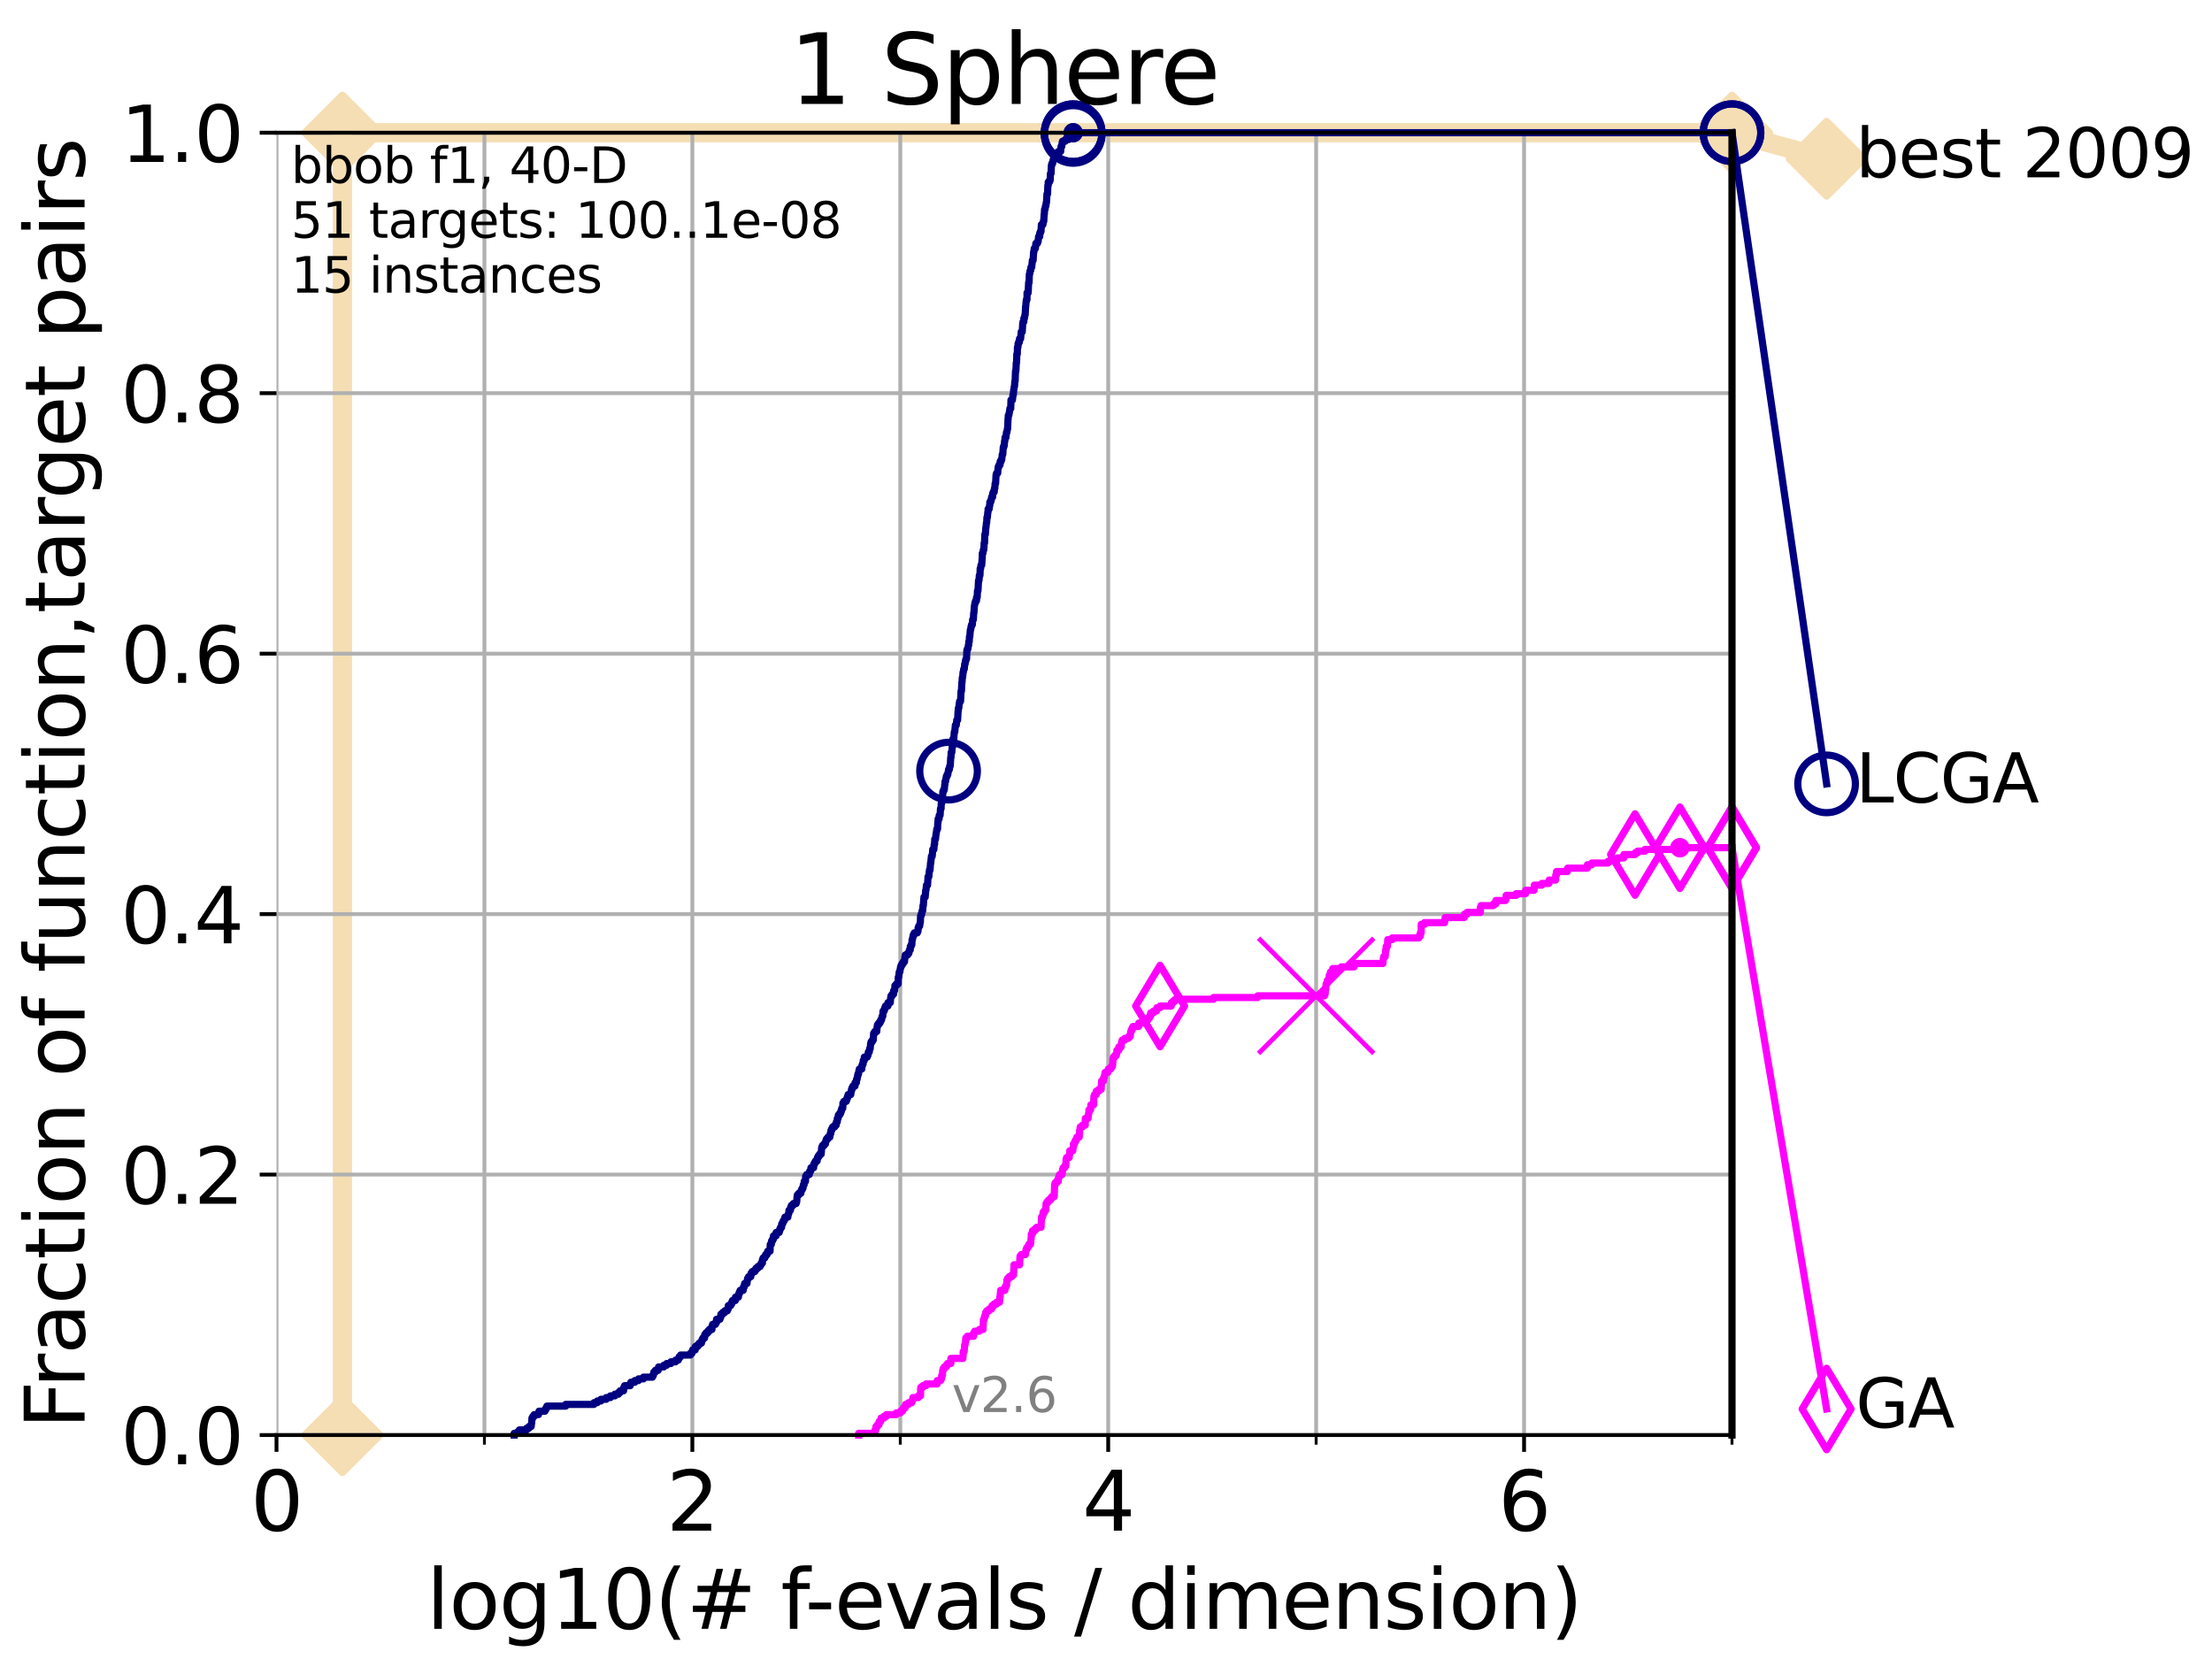 <?xml version="1.0" encoding="utf-8" standalone="no"?>
<!DOCTYPE svg PUBLIC "-//W3C//DTD SVG 1.1//EN"
  "http://www.w3.org/Graphics/SVG/1.1/DTD/svg11.dtd">
<svg xmlns:xlink="http://www.w3.org/1999/xlink" width="460.8pt" height="345.6pt" viewBox="0 0 460.8 345.6" xmlns="http://www.w3.org/2000/svg" version="1.1">
 <defs>
  <style type="text/css">*{stroke-linejoin: round; stroke-linecap: butt}</style>
 </defs>
 <g id="figure_1">
  <g id="patch_1">
   <path d="M 0 345.6 
L 460.8 345.6 
L 460.8 0 
L 0 0 
z
" style="fill: #ffffff"/>
  </g>
  <g id="axes_1">
   <g id="patch_2">
    <path d="M 57.6 298.944 
L 360.806 298.944 
L 360.806 27.648 
L 57.6 27.648 
z
" style="fill: #ffffff"/>
   </g>
   <g id="line2d_1">
    <path d="M 71.332 298.944 
L 71.332 27.648 
L 360.806 27.648 
" style="fill: none; stroke: #f5deb3; stroke-width: 4; stroke-linecap: square"/>
   </g>
   <g id="line2d_2">
    <defs>
     <path id="mb931fb8817" d="M 0 7.778 
L 7.778 0 
L 0 -7.778 
L -7.778 0 
z
" style="stroke: #f5deb3; stroke-width: 1.5; stroke-linejoin: miter"/>
    </defs>
    <g>
     <use xlink:href="#mb931fb8817" x="71.332" y="298.944" style="fill: #f5deb3; stroke: #f5deb3; stroke-width: 1.5; stroke-linejoin: miter"/>
     <use xlink:href="#mb931fb8817" x="71.332" y="298.944" style="fill: #f5deb3; stroke: #f5deb3; stroke-width: 1.5; stroke-linejoin: miter"/>
     <use xlink:href="#mb931fb8817" x="71.332" y="27.648" style="fill: #f5deb3; stroke: #f5deb3; stroke-width: 1.5; stroke-linejoin: miter"/>
     <use xlink:href="#mb931fb8817" x="71.332" y="27.648" style="fill: #f5deb3; stroke: #f5deb3; stroke-width: 1.5; stroke-linejoin: miter"/>
     <use xlink:href="#mb931fb8817" x="360.806" y="27.648" style="fill: #f5deb3; stroke: #f5deb3; stroke-width: 1.5; stroke-linejoin: miter"/>
    </g>
   </g>
   <g id="line2d_3">
    <path style="fill: none; stroke: #f5deb3; stroke-width: 4; stroke-linecap: square"/>
    <g/>
   </g>
   <g id="line2d_4">
    <path d="M 360.806 27.648 
L 380.515 33.074 
" style="fill: none; stroke: #f5deb3; stroke-width: 4; stroke-linecap: square"/>
    <g>
     <use xlink:href="#mb931fb8817" x="360.806" y="27.648" style="fill: #f5deb3; stroke: #f5deb3; stroke-width: 1.5; stroke-linejoin: miter"/>
     <use xlink:href="#mb931fb8817" x="380.515" y="33.074" style="fill: #f5deb3; stroke: #f5deb3; stroke-width: 1.5; stroke-linejoin: miter"/>
    </g>
   </g>
   <g id="matplotlib.axis_1">
    <g id="xtick_1">
     <g id="line2d_5">
      <path d="M 57.6 298.944 
L 57.6 27.648 
" clip-path="url(#p3855644b41)" style="fill: none; stroke: #b0b0b0; stroke-width: 0.8; stroke-linecap: square"/>
     </g>
     <g id="line2d_6">
      <defs>
       <path id="m615949a460" d="M 0 0 
L 0 3.5 
" style="stroke: #000000; stroke-width: 0.8"/>
      </defs>
      <g>
       <use xlink:href="#m615949a460" x="57.6" y="298.944" style="stroke: #000000; stroke-width: 0.8"/>
      </g>
     </g>
     <g id="text_1">
      <!-- 0 -->
      <g transform="translate(52.192 318.861)scale(0.17 -0.17)">
       <defs>
        <path id="DejaVuSans-30" d="M 2034 4250 
Q 1547 4250 1301 3770 
Q 1056 3291 1056 2328 
Q 1056 1369 1301 889 
Q 1547 409 2034 409 
Q 2525 409 2770 889 
Q 3016 1369 3016 2328 
Q 3016 3291 2770 3770 
Q 2525 4250 2034 4250 
z
M 2034 4750 
Q 2819 4750 3233 4129 
Q 3647 3509 3647 2328 
Q 3647 1150 3233 529 
Q 2819 -91 2034 -91 
Q 1250 -91 836 529 
Q 422 1150 422 2328 
Q 422 3509 836 4129 
Q 1250 4750 2034 4750 
z
" transform="scale(0.016)"/>
       </defs>
       <use xlink:href="#DejaVuSans-30"/>
      </g>
     </g>
    </g>
    <g id="xtick_2">
     <g id="line2d_7">
      <path d="M 144.23 298.944 
L 144.23 27.648 
" clip-path="url(#p3855644b41)" style="fill: none; stroke: #b0b0b0; stroke-width: 0.8; stroke-linecap: square"/>
     </g>
     <g id="line2d_8">
      <g>
       <use xlink:href="#m615949a460" x="144.23" y="298.944" style="stroke: #000000; stroke-width: 0.8"/>
      </g>
     </g>
     <g id="text_2">
      <!-- 2 -->
      <g transform="translate(138.822 318.861)scale(0.17 -0.17)">
       <defs>
        <path id="DejaVuSans-32" d="M 1228 531 
L 3431 531 
L 3431 0 
L 469 0 
L 469 531 
Q 828 903 1448 1529 
Q 2069 2156 2228 2338 
Q 2531 2678 2651 2914 
Q 2772 3150 2772 3378 
Q 2772 3750 2511 3984 
Q 2250 4219 1831 4219 
Q 1534 4219 1204 4116 
Q 875 4013 500 3803 
L 500 4441 
Q 881 4594 1212 4672 
Q 1544 4750 1819 4750 
Q 2544 4750 2975 4387 
Q 3406 4025 3406 3419 
Q 3406 3131 3298 2873 
Q 3191 2616 2906 2266 
Q 2828 2175 2409 1742 
Q 1991 1309 1228 531 
z
" transform="scale(0.016)"/>
       </defs>
       <use xlink:href="#DejaVuSans-32"/>
      </g>
     </g>
    </g>
    <g id="xtick_3">
     <g id="line2d_9">
      <path d="M 230.861 298.944 
L 230.861 27.648 
" clip-path="url(#p3855644b41)" style="fill: none; stroke: #b0b0b0; stroke-width: 0.8; stroke-linecap: square"/>
     </g>
     <g id="line2d_10">
      <g>
       <use xlink:href="#m615949a460" x="230.861" y="298.944" style="stroke: #000000; stroke-width: 0.8"/>
      </g>
     </g>
     <g id="text_3">
      <!-- 4 -->
      <g transform="translate(225.453 318.861)scale(0.17 -0.17)">
       <defs>
        <path id="DejaVuSans-34" d="M 2419 4116 
L 825 1625 
L 2419 1625 
L 2419 4116 
z
M 2253 4666 
L 3047 4666 
L 3047 1625 
L 3713 1625 
L 3713 1100 
L 3047 1100 
L 3047 0 
L 2419 0 
L 2419 1100 
L 313 1100 
L 313 1709 
L 2253 4666 
z
" transform="scale(0.016)"/>
       </defs>
       <use xlink:href="#DejaVuSans-34"/>
      </g>
     </g>
    </g>
    <g id="xtick_4">
     <g id="line2d_11">
      <path d="M 317.491 298.944 
L 317.491 27.648 
" clip-path="url(#p3855644b41)" style="fill: none; stroke: #b0b0b0; stroke-width: 0.8; stroke-linecap: square"/>
     </g>
     <g id="line2d_12">
      <g>
       <use xlink:href="#m615949a460" x="317.491" y="298.944" style="stroke: #000000; stroke-width: 0.8"/>
      </g>
     </g>
     <g id="text_4">
      <!-- 6 -->
      <g transform="translate(312.083 318.861)scale(0.17 -0.17)">
       <defs>
        <path id="DejaVuSans-36" d="M 2113 2584 
Q 1688 2584 1439 2293 
Q 1191 2003 1191 1497 
Q 1191 994 1439 701 
Q 1688 409 2113 409 
Q 2538 409 2786 701 
Q 3034 994 3034 1497 
Q 3034 2003 2786 2293 
Q 2538 2584 2113 2584 
z
M 3366 4563 
L 3366 3988 
Q 3128 4100 2886 4159 
Q 2644 4219 2406 4219 
Q 1781 4219 1451 3797 
Q 1122 3375 1075 2522 
Q 1259 2794 1537 2939 
Q 1816 3084 2150 3084 
Q 2853 3084 3261 2657 
Q 3669 2231 3669 1497 
Q 3669 778 3244 343 
Q 2819 -91 2113 -91 
Q 1303 -91 875 529 
Q 447 1150 447 2328 
Q 447 3434 972 4092 
Q 1497 4750 2381 4750 
Q 2619 4750 2861 4703 
Q 3103 4656 3366 4563 
z
" transform="scale(0.016)"/>
       </defs>
       <use xlink:href="#DejaVuSans-36"/>
      </g>
     </g>
    </g>
    <g id="xtick_5">
     <g id="line2d_13">
      <path d="M 100.915 298.944 
L 100.915 27.648 
" clip-path="url(#p3855644b41)" style="fill: none; stroke: #b0b0b0; stroke-width: 0.8; stroke-linecap: square"/>
     </g>
     <g id="line2d_14">
      <defs>
       <path id="m32c3ca9b73" d="M 0 0 
L 0 2 
" style="stroke: #000000; stroke-width: 0.6"/>
      </defs>
      <g>
       <use xlink:href="#m32c3ca9b73" x="100.915" y="298.944" style="stroke: #000000; stroke-width: 0.6"/>
      </g>
     </g>
    </g>
    <g id="xtick_6">
     <g id="line2d_15">
      <path d="M 187.546 298.944 
L 187.546 27.648 
" clip-path="url(#p3855644b41)" style="fill: none; stroke: #b0b0b0; stroke-width: 0.8; stroke-linecap: square"/>
     </g>
     <g id="line2d_16">
      <g>
       <use xlink:href="#m32c3ca9b73" x="187.546" y="298.944" style="stroke: #000000; stroke-width: 0.6"/>
      </g>
     </g>
    </g>
    <g id="xtick_7">
     <g id="line2d_17">
      <path d="M 274.176 298.944 
L 274.176 27.648 
" clip-path="url(#p3855644b41)" style="fill: none; stroke: #b0b0b0; stroke-width: 0.8; stroke-linecap: square"/>
     </g>
     <g id="line2d_18">
      <g>
       <use xlink:href="#m32c3ca9b73" x="274.176" y="298.944" style="stroke: #000000; stroke-width: 0.6"/>
      </g>
     </g>
    </g>
    <g id="xtick_8">
     <g id="line2d_19">
      <path d="M 360.806 298.944 
L 360.806 27.648 
" clip-path="url(#p3855644b41)" style="fill: none; stroke: #b0b0b0; stroke-width: 0.8; stroke-linecap: square"/>
     </g>
     <g id="line2d_20">
      <g>
       <use xlink:href="#m32c3ca9b73" x="360.806" y="298.944" style="stroke: #000000; stroke-width: 0.6"/>
      </g>
     </g>
    </g>
    <g id="text_5">
     <!-- log10(# f-evals / dimension) -->
     <g transform="translate(88.823 339.314)scale(0.17 -0.17)">
      <defs>
       <path id="DejaVuSans-6c" d="M 603 4863 
L 1178 4863 
L 1178 0 
L 603 0 
L 603 4863 
z
" transform="scale(0.016)"/>
       <path id="DejaVuSans-6f" d="M 1959 3097 
Q 1497 3097 1228 2736 
Q 959 2375 959 1747 
Q 959 1119 1226 758 
Q 1494 397 1959 397 
Q 2419 397 2687 759 
Q 2956 1122 2956 1747 
Q 2956 2369 2687 2733 
Q 2419 3097 1959 3097 
z
M 1959 3584 
Q 2709 3584 3137 3096 
Q 3566 2609 3566 1747 
Q 3566 888 3137 398 
Q 2709 -91 1959 -91 
Q 1206 -91 779 398 
Q 353 888 353 1747 
Q 353 2609 779 3096 
Q 1206 3584 1959 3584 
z
" transform="scale(0.016)"/>
       <path id="DejaVuSans-67" d="M 2906 1791 
Q 2906 2416 2648 2759 
Q 2391 3103 1925 3103 
Q 1463 3103 1205 2759 
Q 947 2416 947 1791 
Q 947 1169 1205 825 
Q 1463 481 1925 481 
Q 2391 481 2648 825 
Q 2906 1169 2906 1791 
z
M 3481 434 
Q 3481 -459 3084 -895 
Q 2688 -1331 1869 -1331 
Q 1566 -1331 1297 -1286 
Q 1028 -1241 775 -1147 
L 775 -588 
Q 1028 -725 1275 -790 
Q 1522 -856 1778 -856 
Q 2344 -856 2625 -561 
Q 2906 -266 2906 331 
L 2906 616 
Q 2728 306 2450 153 
Q 2172 0 1784 0 
Q 1141 0 747 490 
Q 353 981 353 1791 
Q 353 2603 747 3093 
Q 1141 3584 1784 3584 
Q 2172 3584 2450 3431 
Q 2728 3278 2906 2969 
L 2906 3500 
L 3481 3500 
L 3481 434 
z
" transform="scale(0.016)"/>
       <path id="DejaVuSans-31" d="M 794 531 
L 1825 531 
L 1825 4091 
L 703 3866 
L 703 4441 
L 1819 4666 
L 2450 4666 
L 2450 531 
L 3481 531 
L 3481 0 
L 794 0 
L 794 531 
z
" transform="scale(0.016)"/>
       <path id="DejaVuSans-28" d="M 1984 4856 
Q 1566 4138 1362 3434 
Q 1159 2731 1159 2009 
Q 1159 1288 1364 580 
Q 1569 -128 1984 -844 
L 1484 -844 
Q 1016 -109 783 600 
Q 550 1309 550 2009 
Q 550 2706 781 3412 
Q 1013 4119 1484 4856 
L 1984 4856 
z
" transform="scale(0.016)"/>
       <path id="DejaVuSans-23" d="M 3272 2816 
L 2363 2816 
L 2100 1772 
L 3016 1772 
L 3272 2816 
z
M 2803 4594 
L 2478 3297 
L 3391 3297 
L 3719 4594 
L 4219 4594 
L 3897 3297 
L 4872 3297 
L 4872 2816 
L 3775 2816 
L 3519 1772 
L 4513 1772 
L 4513 1294 
L 3397 1294 
L 3072 0 
L 2572 0 
L 2894 1294 
L 1978 1294 
L 1656 0 
L 1153 0 
L 1478 1294 
L 494 1294 
L 494 1772 
L 1594 1772 
L 1856 2816 
L 850 2816 
L 850 3297 
L 1978 3297 
L 2297 4594 
L 2803 4594 
z
" transform="scale(0.016)"/>
       <path id="DejaVuSans-20" transform="scale(0.016)"/>
       <path id="DejaVuSans-66" d="M 2375 4863 
L 2375 4384 
L 1825 4384 
Q 1516 4384 1395 4259 
Q 1275 4134 1275 3809 
L 1275 3500 
L 2222 3500 
L 2222 3053 
L 1275 3053 
L 1275 0 
L 697 0 
L 697 3053 
L 147 3053 
L 147 3500 
L 697 3500 
L 697 3744 
Q 697 4328 969 4595 
Q 1241 4863 1831 4863 
L 2375 4863 
z
" transform="scale(0.016)"/>
       <path id="DejaVuSans-2d" d="M 313 2009 
L 1997 2009 
L 1997 1497 
L 313 1497 
L 313 2009 
z
" transform="scale(0.016)"/>
       <path id="DejaVuSans-65" d="M 3597 1894 
L 3597 1613 
L 953 1613 
Q 991 1019 1311 708 
Q 1631 397 2203 397 
Q 2534 397 2845 478 
Q 3156 559 3463 722 
L 3463 178 
Q 3153 47 2828 -22 
Q 2503 -91 2169 -91 
Q 1331 -91 842 396 
Q 353 884 353 1716 
Q 353 2575 817 3079 
Q 1281 3584 2069 3584 
Q 2775 3584 3186 3129 
Q 3597 2675 3597 1894 
z
M 3022 2063 
Q 3016 2534 2758 2815 
Q 2500 3097 2075 3097 
Q 1594 3097 1305 2825 
Q 1016 2553 972 2059 
L 3022 2063 
z
" transform="scale(0.016)"/>
       <path id="DejaVuSans-76" d="M 191 3500 
L 800 3500 
L 1894 563 
L 2988 3500 
L 3597 3500 
L 2284 0 
L 1503 0 
L 191 3500 
z
" transform="scale(0.016)"/>
       <path id="DejaVuSans-61" d="M 2194 1759 
Q 1497 1759 1228 1600 
Q 959 1441 959 1056 
Q 959 750 1161 570 
Q 1363 391 1709 391 
Q 2188 391 2477 730 
Q 2766 1069 2766 1631 
L 2766 1759 
L 2194 1759 
z
M 3341 1997 
L 3341 0 
L 2766 0 
L 2766 531 
Q 2569 213 2275 61 
Q 1981 -91 1556 -91 
Q 1019 -91 701 211 
Q 384 513 384 1019 
Q 384 1609 779 1909 
Q 1175 2209 1959 2209 
L 2766 2209 
L 2766 2266 
Q 2766 2663 2505 2880 
Q 2244 3097 1772 3097 
Q 1472 3097 1187 3025 
Q 903 2953 641 2809 
L 641 3341 
Q 956 3463 1253 3523 
Q 1550 3584 1831 3584 
Q 2591 3584 2966 3190 
Q 3341 2797 3341 1997 
z
" transform="scale(0.016)"/>
       <path id="DejaVuSans-73" d="M 2834 3397 
L 2834 2853 
Q 2591 2978 2328 3040 
Q 2066 3103 1784 3103 
Q 1356 3103 1142 2972 
Q 928 2841 928 2578 
Q 928 2378 1081 2264 
Q 1234 2150 1697 2047 
L 1894 2003 
Q 2506 1872 2764 1633 
Q 3022 1394 3022 966 
Q 3022 478 2636 193 
Q 2250 -91 1575 -91 
Q 1294 -91 989 -36 
Q 684 19 347 128 
L 347 722 
Q 666 556 975 473 
Q 1284 391 1588 391 
Q 1994 391 2212 530 
Q 2431 669 2431 922 
Q 2431 1156 2273 1281 
Q 2116 1406 1581 1522 
L 1381 1569 
Q 847 1681 609 1914 
Q 372 2147 372 2553 
Q 372 3047 722 3315 
Q 1072 3584 1716 3584 
Q 2034 3584 2315 3537 
Q 2597 3491 2834 3397 
z
" transform="scale(0.016)"/>
       <path id="DejaVuSans-2f" d="M 1625 4666 
L 2156 4666 
L 531 -594 
L 0 -594 
L 1625 4666 
z
" transform="scale(0.016)"/>
       <path id="DejaVuSans-64" d="M 2906 2969 
L 2906 4863 
L 3481 4863 
L 3481 0 
L 2906 0 
L 2906 525 
Q 2725 213 2448 61 
Q 2172 -91 1784 -91 
Q 1150 -91 751 415 
Q 353 922 353 1747 
Q 353 2572 751 3078 
Q 1150 3584 1784 3584 
Q 2172 3584 2448 3432 
Q 2725 3281 2906 2969 
z
M 947 1747 
Q 947 1113 1208 752 
Q 1469 391 1925 391 
Q 2381 391 2643 752 
Q 2906 1113 2906 1747 
Q 2906 2381 2643 2742 
Q 2381 3103 1925 3103 
Q 1469 3103 1208 2742 
Q 947 2381 947 1747 
z
" transform="scale(0.016)"/>
       <path id="DejaVuSans-69" d="M 603 3500 
L 1178 3500 
L 1178 0 
L 603 0 
L 603 3500 
z
M 603 4863 
L 1178 4863 
L 1178 4134 
L 603 4134 
L 603 4863 
z
" transform="scale(0.016)"/>
       <path id="DejaVuSans-6d" d="M 3328 2828 
Q 3544 3216 3844 3400 
Q 4144 3584 4550 3584 
Q 5097 3584 5394 3201 
Q 5691 2819 5691 2113 
L 5691 0 
L 5113 0 
L 5113 2094 
Q 5113 2597 4934 2840 
Q 4756 3084 4391 3084 
Q 3944 3084 3684 2787 
Q 3425 2491 3425 1978 
L 3425 0 
L 2847 0 
L 2847 2094 
Q 2847 2600 2669 2842 
Q 2491 3084 2119 3084 
Q 1678 3084 1418 2786 
Q 1159 2488 1159 1978 
L 1159 0 
L 581 0 
L 581 3500 
L 1159 3500 
L 1159 2956 
Q 1356 3278 1631 3431 
Q 1906 3584 2284 3584 
Q 2666 3584 2933 3390 
Q 3200 3197 3328 2828 
z
" transform="scale(0.016)"/>
       <path id="DejaVuSans-6e" d="M 3513 2113 
L 3513 0 
L 2938 0 
L 2938 2094 
Q 2938 2591 2744 2837 
Q 2550 3084 2163 3084 
Q 1697 3084 1428 2787 
Q 1159 2491 1159 1978 
L 1159 0 
L 581 0 
L 581 3500 
L 1159 3500 
L 1159 2956 
Q 1366 3272 1645 3428 
Q 1925 3584 2291 3584 
Q 2894 3584 3203 3211 
Q 3513 2838 3513 2113 
z
" transform="scale(0.016)"/>
       <path id="DejaVuSans-29" d="M 513 4856 
L 1013 4856 
Q 1481 4119 1714 3412 
Q 1947 2706 1947 2009 
Q 1947 1309 1714 600 
Q 1481 -109 1013 -844 
L 513 -844 
Q 928 -128 1133 580 
Q 1338 1288 1338 2009 
Q 1338 2731 1133 3434 
Q 928 4138 513 4856 
z
" transform="scale(0.016)"/>
      </defs>
      <use xlink:href="#DejaVuSans-6c"/>
      <use xlink:href="#DejaVuSans-6f" x="27.783"/>
      <use xlink:href="#DejaVuSans-67" x="88.965"/>
      <use xlink:href="#DejaVuSans-31" x="152.441"/>
      <use xlink:href="#DejaVuSans-30" x="216.064"/>
      <use xlink:href="#DejaVuSans-28" x="279.688"/>
      <use xlink:href="#DejaVuSans-23" x="318.701"/>
      <use xlink:href="#DejaVuSans-20" x="402.49"/>
      <use xlink:href="#DejaVuSans-66" x="434.277"/>
      <use xlink:href="#DejaVuSans-2d" x="463.982"/>
      <use xlink:href="#DejaVuSans-65" x="500.066"/>
      <use xlink:href="#DejaVuSans-76" x="561.59"/>
      <use xlink:href="#DejaVuSans-61" x="620.77"/>
      <use xlink:href="#DejaVuSans-6c" x="682.049"/>
      <use xlink:href="#DejaVuSans-73" x="709.832"/>
      <use xlink:href="#DejaVuSans-20" x="761.932"/>
      <use xlink:href="#DejaVuSans-2f" x="793.719"/>
      <use xlink:href="#DejaVuSans-20" x="827.41"/>
      <use xlink:href="#DejaVuSans-64" x="859.197"/>
      <use xlink:href="#DejaVuSans-69" x="922.674"/>
      <use xlink:href="#DejaVuSans-6d" x="950.457"/>
      <use xlink:href="#DejaVuSans-65" x="1047.869"/>
      <use xlink:href="#DejaVuSans-6e" x="1109.393"/>
      <use xlink:href="#DejaVuSans-73" x="1172.771"/>
      <use xlink:href="#DejaVuSans-69" x="1224.871"/>
      <use xlink:href="#DejaVuSans-6f" x="1252.654"/>
      <use xlink:href="#DejaVuSans-6e" x="1313.836"/>
      <use xlink:href="#DejaVuSans-29" x="1377.215"/>
     </g>
    </g>
   </g>
   <g id="matplotlib.axis_2">
    <g id="ytick_1">
     <g id="line2d_21">
      <path d="M 57.6 298.944 
L 360.806 298.944 
" clip-path="url(#p3855644b41)" style="fill: none; stroke: #b0b0b0; stroke-width: 0.8; stroke-linecap: square"/>
     </g>
     <g id="line2d_22">
      <defs>
       <path id="mf8c7706966" d="M 0 0 
L -3.5 0 
" style="stroke: #000000; stroke-width: 0.8"/>
      </defs>
      <g>
       <use xlink:href="#mf8c7706966" x="57.6" y="298.944" style="stroke: #000000; stroke-width: 0.8"/>
      </g>
     </g>
     <g id="text_6">
      <!-- 0.0 -->
      <g transform="translate(25.155 305.023)scale(0.16 -0.16)">
       <defs>
        <path id="DejaVuSans-2e" d="M 684 794 
L 1344 794 
L 1344 0 
L 684 0 
L 684 794 
z
" transform="scale(0.016)"/>
       </defs>
       <use xlink:href="#DejaVuSans-30"/>
       <use xlink:href="#DejaVuSans-2e" x="63.623"/>
       <use xlink:href="#DejaVuSans-30" x="95.41"/>
      </g>
     </g>
    </g>
    <g id="ytick_2">
     <g id="line2d_23">
      <path d="M 57.6 244.685 
L 360.806 244.685 
" clip-path="url(#p3855644b41)" style="fill: none; stroke: #b0b0b0; stroke-width: 0.8; stroke-linecap: square"/>
     </g>
     <g id="line2d_24">
      <g>
       <use xlink:href="#mf8c7706966" x="57.6" y="244.685" style="stroke: #000000; stroke-width: 0.8"/>
      </g>
     </g>
     <g id="text_7">
      <!-- 0.2 -->
      <g transform="translate(25.155 250.764)scale(0.16 -0.16)">
       <use xlink:href="#DejaVuSans-30"/>
       <use xlink:href="#DejaVuSans-2e" x="63.623"/>
       <use xlink:href="#DejaVuSans-32" x="95.41"/>
      </g>
     </g>
    </g>
    <g id="ytick_3">
     <g id="line2d_25">
      <path d="M 57.6 190.426 
L 360.806 190.426 
" clip-path="url(#p3855644b41)" style="fill: none; stroke: #b0b0b0; stroke-width: 0.8; stroke-linecap: square"/>
     </g>
     <g id="line2d_26">
      <g>
       <use xlink:href="#mf8c7706966" x="57.6" y="190.426" style="stroke: #000000; stroke-width: 0.8"/>
      </g>
     </g>
     <g id="text_8">
      <!-- 0.4 -->
      <g transform="translate(25.155 196.504)scale(0.16 -0.16)">
       <use xlink:href="#DejaVuSans-30"/>
       <use xlink:href="#DejaVuSans-2e" x="63.623"/>
       <use xlink:href="#DejaVuSans-34" x="95.41"/>
      </g>
     </g>
    </g>
    <g id="ytick_4">
     <g id="line2d_27">
      <path d="M 57.6 136.166 
L 360.806 136.166 
" clip-path="url(#p3855644b41)" style="fill: none; stroke: #b0b0b0; stroke-width: 0.8; stroke-linecap: square"/>
     </g>
     <g id="line2d_28">
      <g>
       <use xlink:href="#mf8c7706966" x="57.6" y="136.166" style="stroke: #000000; stroke-width: 0.8"/>
      </g>
     </g>
     <g id="text_9">
      <!-- 0.6 -->
      <g transform="translate(25.155 142.245)scale(0.16 -0.16)">
       <use xlink:href="#DejaVuSans-30"/>
       <use xlink:href="#DejaVuSans-2e" x="63.623"/>
       <use xlink:href="#DejaVuSans-36" x="95.41"/>
      </g>
     </g>
    </g>
    <g id="ytick_5">
     <g id="line2d_29">
      <path d="M 57.6 81.907 
L 360.806 81.907 
" clip-path="url(#p3855644b41)" style="fill: none; stroke: #b0b0b0; stroke-width: 0.8; stroke-linecap: square"/>
     </g>
     <g id="line2d_30">
      <g>
       <use xlink:href="#mf8c7706966" x="57.6" y="81.907" style="stroke: #000000; stroke-width: 0.8"/>
      </g>
     </g>
     <g id="text_10">
      <!-- 0.8 -->
      <g transform="translate(25.155 87.986)scale(0.16 -0.16)">
       <defs>
        <path id="DejaVuSans-38" d="M 2034 2216 
Q 1584 2216 1326 1975 
Q 1069 1734 1069 1313 
Q 1069 891 1326 650 
Q 1584 409 2034 409 
Q 2484 409 2743 651 
Q 3003 894 3003 1313 
Q 3003 1734 2745 1975 
Q 2488 2216 2034 2216 
z
M 1403 2484 
Q 997 2584 770 2862 
Q 544 3141 544 3541 
Q 544 4100 942 4425 
Q 1341 4750 2034 4750 
Q 2731 4750 3128 4425 
Q 3525 4100 3525 3541 
Q 3525 3141 3298 2862 
Q 3072 2584 2669 2484 
Q 3125 2378 3379 2068 
Q 3634 1759 3634 1313 
Q 3634 634 3220 271 
Q 2806 -91 2034 -91 
Q 1263 -91 848 271 
Q 434 634 434 1313 
Q 434 1759 690 2068 
Q 947 2378 1403 2484 
z
M 1172 3481 
Q 1172 3119 1398 2916 
Q 1625 2713 2034 2713 
Q 2441 2713 2670 2916 
Q 2900 3119 2900 3481 
Q 2900 3844 2670 4047 
Q 2441 4250 2034 4250 
Q 1625 4250 1398 4047 
Q 1172 3844 1172 3481 
z
" transform="scale(0.016)"/>
       </defs>
       <use xlink:href="#DejaVuSans-30"/>
       <use xlink:href="#DejaVuSans-2e" x="63.623"/>
       <use xlink:href="#DejaVuSans-38" x="95.41"/>
      </g>
     </g>
    </g>
    <g id="ytick_6">
     <g id="line2d_31">
      <path d="M 57.6 27.648 
L 360.806 27.648 
" clip-path="url(#p3855644b41)" style="fill: none; stroke: #b0b0b0; stroke-width: 0.8; stroke-linecap: square"/>
     </g>
     <g id="line2d_32">
      <g>
       <use xlink:href="#mf8c7706966" x="57.6" y="27.648" style="stroke: #000000; stroke-width: 0.8"/>
      </g>
     </g>
     <g id="text_11">
      <!-- 1.0 -->
      <g transform="translate(25.155 33.727)scale(0.16 -0.16)">
       <use xlink:href="#DejaVuSans-31"/>
       <use xlink:href="#DejaVuSans-2e" x="63.623"/>
       <use xlink:href="#DejaVuSans-30" x="95.41"/>
      </g>
     </g>
    </g>
    <g id="text_12">
     <!-- Fraction of function,target pairs -->
     <g transform="translate(17.62 297.681)rotate(-90)scale(0.17 -0.17)">
      <defs>
       <path id="DejaVuSans-46" d="M 628 4666 
L 3309 4666 
L 3309 4134 
L 1259 4134 
L 1259 2759 
L 3109 2759 
L 3109 2228 
L 1259 2228 
L 1259 0 
L 628 0 
L 628 4666 
z
" transform="scale(0.016)"/>
       <path id="DejaVuSans-72" d="M 2631 2963 
Q 2534 3019 2420 3045 
Q 2306 3072 2169 3072 
Q 1681 3072 1420 2755 
Q 1159 2438 1159 1844 
L 1159 0 
L 581 0 
L 581 3500 
L 1159 3500 
L 1159 2956 
Q 1341 3275 1631 3429 
Q 1922 3584 2338 3584 
Q 2397 3584 2469 3576 
Q 2541 3569 2628 3553 
L 2631 2963 
z
" transform="scale(0.016)"/>
       <path id="DejaVuSans-63" d="M 3122 3366 
L 3122 2828 
Q 2878 2963 2633 3030 
Q 2388 3097 2138 3097 
Q 1578 3097 1268 2742 
Q 959 2388 959 1747 
Q 959 1106 1268 751 
Q 1578 397 2138 397 
Q 2388 397 2633 464 
Q 2878 531 3122 666 
L 3122 134 
Q 2881 22 2623 -34 
Q 2366 -91 2075 -91 
Q 1284 -91 818 406 
Q 353 903 353 1747 
Q 353 2603 823 3093 
Q 1294 3584 2113 3584 
Q 2378 3584 2631 3529 
Q 2884 3475 3122 3366 
z
" transform="scale(0.016)"/>
       <path id="DejaVuSans-74" d="M 1172 4494 
L 1172 3500 
L 2356 3500 
L 2356 3053 
L 1172 3053 
L 1172 1153 
Q 1172 725 1289 603 
Q 1406 481 1766 481 
L 2356 481 
L 2356 0 
L 1766 0 
Q 1100 0 847 248 
Q 594 497 594 1153 
L 594 3053 
L 172 3053 
L 172 3500 
L 594 3500 
L 594 4494 
L 1172 4494 
z
" transform="scale(0.016)"/>
       <path id="DejaVuSans-75" d="M 544 1381 
L 544 3500 
L 1119 3500 
L 1119 1403 
Q 1119 906 1312 657 
Q 1506 409 1894 409 
Q 2359 409 2629 706 
Q 2900 1003 2900 1516 
L 2900 3500 
L 3475 3500 
L 3475 0 
L 2900 0 
L 2900 538 
Q 2691 219 2414 64 
Q 2138 -91 1772 -91 
Q 1169 -91 856 284 
Q 544 659 544 1381 
z
M 1991 3584 
L 1991 3584 
z
" transform="scale(0.016)"/>
       <path id="DejaVuSans-2c" d="M 750 794 
L 1409 794 
L 1409 256 
L 897 -744 
L 494 -744 
L 750 256 
L 750 794 
z
" transform="scale(0.016)"/>
       <path id="DejaVuSans-70" d="M 1159 525 
L 1159 -1331 
L 581 -1331 
L 581 3500 
L 1159 3500 
L 1159 2969 
Q 1341 3281 1617 3432 
Q 1894 3584 2278 3584 
Q 2916 3584 3314 3078 
Q 3713 2572 3713 1747 
Q 3713 922 3314 415 
Q 2916 -91 2278 -91 
Q 1894 -91 1617 61 
Q 1341 213 1159 525 
z
M 3116 1747 
Q 3116 2381 2855 2742 
Q 2594 3103 2138 3103 
Q 1681 3103 1420 2742 
Q 1159 2381 1159 1747 
Q 1159 1113 1420 752 
Q 1681 391 2138 391 
Q 2594 391 2855 752 
Q 3116 1113 3116 1747 
z
" transform="scale(0.016)"/>
      </defs>
      <use xlink:href="#DejaVuSans-46"/>
      <use xlink:href="#DejaVuSans-72" x="50.27"/>
      <use xlink:href="#DejaVuSans-61" x="91.383"/>
      <use xlink:href="#DejaVuSans-63" x="152.662"/>
      <use xlink:href="#DejaVuSans-74" x="207.643"/>
      <use xlink:href="#DejaVuSans-69" x="246.852"/>
      <use xlink:href="#DejaVuSans-6f" x="274.635"/>
      <use xlink:href="#DejaVuSans-6e" x="335.816"/>
      <use xlink:href="#DejaVuSans-20" x="399.195"/>
      <use xlink:href="#DejaVuSans-6f" x="430.982"/>
      <use xlink:href="#DejaVuSans-66" x="492.164"/>
      <use xlink:href="#DejaVuSans-20" x="527.369"/>
      <use xlink:href="#DejaVuSans-66" x="559.156"/>
      <use xlink:href="#DejaVuSans-75" x="594.361"/>
      <use xlink:href="#DejaVuSans-6e" x="657.74"/>
      <use xlink:href="#DejaVuSans-63" x="721.119"/>
      <use xlink:href="#DejaVuSans-74" x="776.1"/>
      <use xlink:href="#DejaVuSans-69" x="815.309"/>
      <use xlink:href="#DejaVuSans-6f" x="843.092"/>
      <use xlink:href="#DejaVuSans-6e" x="904.273"/>
      <use xlink:href="#DejaVuSans-2c" x="967.652"/>
      <use xlink:href="#DejaVuSans-74" x="999.439"/>
      <use xlink:href="#DejaVuSans-61" x="1038.648"/>
      <use xlink:href="#DejaVuSans-72" x="1099.928"/>
      <use xlink:href="#DejaVuSans-67" x="1139.291"/>
      <use xlink:href="#DejaVuSans-65" x="1202.768"/>
      <use xlink:href="#DejaVuSans-74" x="1264.291"/>
      <use xlink:href="#DejaVuSans-20" x="1303.5"/>
      <use xlink:href="#DejaVuSans-70" x="1335.287"/>
      <use xlink:href="#DejaVuSans-61" x="1398.764"/>
      <use xlink:href="#DejaVuSans-69" x="1460.043"/>
      <use xlink:href="#DejaVuSans-72" x="1487.826"/>
      <use xlink:href="#DejaVuSans-73" x="1528.939"/>
     </g>
    </g>
   </g>
   <g id="line2d_33">
    <defs>
     <path id="m128c15eba5" d="M 0 1.5 
C 0.398 1.5 0.779 1.342 1.061 1.061 
C 1.342 0.779 1.5 0.398 1.5 0 
C 1.5 -0.398 1.342 -0.779 1.061 -1.061 
C 0.779 -1.342 0.398 -1.5 0 -1.5 
C -0.398 -1.5 -0.779 -1.342 -1.061 -1.061 
C -1.342 -0.779 -1.5 -0.398 -1.5 0 
C -1.5 0.398 -1.342 0.779 -1.061 1.061 
C -0.779 1.342 -0.398 1.5 0 1.5 
z
" style="stroke: #f5deb3"/>
    </defs>
    <g>
     <use xlink:href="#m128c15eba5" x="71.332" y="27.648" style="fill: #f5deb3; stroke: #f5deb3"/>
     <use xlink:href="#m128c15eba5" x="71.332" y="27.648" style="fill: #f5deb3; stroke: #f5deb3"/>
    </g>
   </g>
   <g id="line2d_34">
    <defs>
     <path id="m36f71f653c" d="M 0 1.5 
C 0.398 1.5 0.779 1.342 1.061 1.061 
C 1.342 0.779 1.5 0.398 1.5 0 
C 1.5 -0.398 1.342 -0.779 1.061 -1.061 
C 0.779 -1.342 0.398 -1.5 0 -1.5 
C -0.398 -1.5 -0.779 -1.342 -1.061 -1.061 
C -1.342 -0.779 -1.5 -0.398 -1.5 0 
C -1.5 0.398 -1.342 0.779 -1.061 1.061 
C -0.779 1.342 -0.398 1.5 0 1.5 
z
" style="stroke: #000080"/>
    </defs>
    <g>
     <use xlink:href="#m36f71f653c" x="223.559" y="27.648" style="fill: #000080; stroke: #000080"/>
     <use xlink:href="#m36f71f653c" x="223.559" y="27.648" style="fill: #000080; stroke: #000080"/>
    </g>
   </g>
   <g id="line2d_35">
    <path d="M 107.11 298.944 
L 107.11 298.589 
L 107.872 298.589 
L 107.872 298.235 
L 108.195 298.235 
L 108.195 297.88 
L 109.698 297.88 
L 109.698 297.525 
L 110.193 297.525 
L 110.193 297.171 
L 110.647 297.171 
L 110.73 296.462 
L 110.758 296.462 
L 110.814 295.398 
L 111.007 295.398 
L 111.007 295.043 
L 111.281 295.043 
L 111.281 294.688 
L 112.18 294.688 
L 112.283 293.979 
L 113.526 293.979 
L 113.526 293.624 
L 113.742 293.624 
L 113.742 293.27 
L 113.931 293.27 
L 113.931 292.915 
L 117.849 292.915 
L 117.849 292.561 
L 123.728 292.561 
L 123.728 292.206 
L 124.414 292.206 
L 124.414 291.851 
L 125.181 291.851 
L 125.181 291.497 
L 126.275 291.497 
L 126.275 291.142 
L 127.157 291.142 
L 127.157 290.787 
L 128.079 290.787 
L 128.079 290.433 
L 128.829 290.433 
L 128.829 290.078 
L 129.188 290.078 
L 129.188 289.723 
L 129.907 289.723 
L 129.947 289.014 
L 130.127 289.014 
L 130.127 288.66 
L 131.285 288.66 
L 131.285 288.305 
L 131.406 288.305 
L 131.406 287.95 
L 132.234 287.95 
L 132.234 287.596 
L 133.018 287.596 
L 133.018 287.241 
L 134.04 287.241 
L 134.04 286.886 
L 135.916 286.886 
L 135.916 286.532 
L 136.105 286.532 
L 136.206 285.822 
L 136.52 285.822 
L 136.52 285.468 
L 137.106 285.468 
L 137.189 284.759 
L 138.272 284.759 
L 138.272 284.404 
L 138.881 284.404 
L 138.881 284.049 
L 139.754 284.049 
L 139.754 283.695 
L 140.731 283.695 
L 140.731 283.34 
L 141.305 283.34 
L 141.305 282.985 
L 141.48 282.985 
L 141.48 282.631 
L 141.783 282.631 
L 141.783 282.276 
L 143.812 282.276 
L 143.812 281.922 
L 144.146 281.922 
L 144.146 281.567 
L 144.273 281.567 
L 144.273 281.212 
L 144.823 281.212 
L 144.841 280.503 
L 145.331 280.503 
L 145.331 280.148 
L 145.656 280.148 
L 145.656 279.794 
L 146.126 279.794 
L 146.236 279.084 
L 146.417 279.084 
L 146.417 278.73 
L 146.778 278.73 
L 146.81 278.021 
L 147.071 278.021 
L 147.071 277.666 
L 147.435 277.666 
L 147.435 277.311 
L 147.746 277.311 
L 147.746 276.957 
L 148.315 276.957 
L 148.322 276.247 
L 148.443 276.247 
L 148.443 275.893 
L 149.039 275.893 
L 149.039 275.538 
L 149.263 275.538 
L 149.267 274.829 
L 149.977 274.829 
L 149.977 274.474 
L 150.125 274.474 
L 150.176 273.765 
L 150.557 273.765 
L 150.557 273.41 
L 150.988 273.41 
L 150.988 273.056 
L 151.519 273.056 
L 151.519 272.701 
L 151.691 272.701 
L 151.713 271.992 
L 152.206 271.992 
L 152.206 271.637 
L 152.429 271.637 
L 152.429 271.282 
L 152.571 271.282 
L 152.571 270.928 
L 153.183 270.928 
L 153.21 270.219 
L 153.818 270.219 
L 153.886 269.509 
L 154.032 269.509 
L 154.032 269.155 
L 154.185 269.155 
L 154.185 268.8 
L 154.825 268.8 
L 154.873 268.091 
L 155.038 268.091 
L 155.112 267.381 
L 155.604 267.381 
L 155.673 266.672 
L 155.732 266.672 
L 155.732 266.318 
L 155.94 266.318 
L 155.94 265.963 
L 156.403 265.963 
L 156.448 265.254 
L 156.692 265.254 
L 156.692 264.899 
L 157.239 264.899 
L 157.239 264.544 
L 157.494 264.544 
L 157.494 264.19 
L 157.883 264.19 
L 157.883 263.835 
L 158.352 263.835 
L 158.352 263.48 
L 158.553 263.48 
L 158.553 263.126 
L 158.824 263.126 
L 158.828 262.417 
L 158.962 262.417 
L 158.962 262.062 
L 159.311 262.062 
L 159.311 261.707 
L 159.506 261.707 
L 159.506 261.353 
L 159.794 261.353 
L 159.794 260.998 
L 159.923 260.998 
L 159.923 260.643 
L 160.417 260.643 
L 160.455 259.225 
L 160.686 259.225 
L 160.723 258.516 
L 160.918 258.516 
L 160.918 258.161 
L 161.104 258.161 
L 161.131 257.452 
L 161.671 257.452 
L 161.684 256.742 
L 162.322 256.742 
L 162.322 256.388 
L 162.439 256.388 
L 162.439 256.033 
L 162.595 256.033 
L 162.595 255.678 
L 162.819 255.678 
L 162.845 254.969 
L 163.028 254.969 
L 163.028 254.615 
L 163.183 254.615 
L 163.183 254.26 
L 163.412 254.26 
L 163.515 253.551 
L 164.121 253.551 
L 164.219 252.841 
L 164.314 252.841 
L 164.356 252.132 
L 164.664 252.132 
L 164.721 251.423 
L 164.889 251.423 
L 164.889 251.068 
L 165.268 251.068 
L 165.268 250.714 
L 165.857 250.714 
L 165.857 250.359 
L 165.969 250.359 
L 166.043 249.295 
L 166.089 249.295 
L 166.089 248.94 
L 166.395 248.94 
L 166.395 248.586 
L 166.828 248.586 
L 166.926 247.877 
L 167.113 247.877 
L 167.113 247.522 
L 167.285 247.522 
L 167.351 246.813 
L 167.508 246.813 
L 167.532 246.103 
L 167.798 246.103 
L 167.824 245.039 
L 168.024 245.039 
L 168.024 244.685 
L 168.585 244.685 
L 168.669 243.976 
L 168.879 243.976 
L 168.937 243.266 
L 169.495 243.266 
L 169.498 242.557 
L 169.671 242.557 
L 169.671 242.202 
L 169.881 242.202 
L 169.881 241.848 
L 170.222 241.848 
L 170.284 241.138 
L 170.466 241.138 
L 170.466 240.784 
L 170.728 240.784 
L 170.728 240.429 
L 171.066 240.429 
L 171.17 239.011 
L 171.317 239.011 
L 171.317 238.656 
L 171.662 238.656 
L 171.662 238.301 
L 171.956 238.301 
L 172.035 237.592 
L 172.186 237.592 
L 172.186 237.237 
L 172.477 237.237 
L 172.477 236.883 
L 172.874 236.883 
L 172.943 236.174 
L 173.049 236.174 
L 173.117 235.464 
L 173.273 235.464 
L 173.273 235.11 
L 173.454 235.11 
L 173.454 234.755 
L 173.88 234.755 
L 173.88 234.4 
L 174.178 234.4 
L 174.24 233.691 
L 174.425 233.691 
L 174.428 232.982 
L 174.597 232.982 
L 174.647 232.273 
L 174.929 232.273 
L 174.929 231.918 
L 175.131 231.918 
L 175.131 231.563 
L 175.252 231.563 
L 175.252 231.209 
L 175.369 231.209 
L 175.369 230.854 
L 175.564 230.854 
L 175.594 229.79 
L 175.799 229.79 
L 175.799 229.435 
L 176.298 229.435 
L 176.298 229.081 
L 176.438 229.081 
L 176.438 228.726 
L 176.563 228.726 
L 176.563 228.372 
L 176.683 228.372 
L 176.683 228.017 
L 177.228 228.017 
L 177.311 227.308 
L 177.374 227.308 
L 177.374 226.953 
L 177.495 226.953 
L 177.495 226.598 
L 177.678 226.598 
L 177.678 226.244 
L 178.109 226.244 
L 178.119 225.534 
L 178.399 225.534 
L 178.431 224.825 
L 178.554 224.825 
L 178.64 224.116 
L 178.712 224.116 
L 178.712 223.761 
L 178.837 223.761 
L 178.921 223.052 
L 179.015 223.052 
L 179.015 222.697 
L 179.531 222.697 
L 179.546 221.988 
L 179.661 221.988 
L 179.661 221.634 
L 179.809 221.634 
L 179.829 220.924 
L 180.044 220.924 
L 180.046 220.215 
L 180.65 220.215 
L 180.65 219.86 
L 180.817 219.86 
L 180.891 219.151 
L 181.083 219.151 
L 181.16 218.442 
L 181.279 218.442 
L 181.369 217.378 
L 181.46 217.378 
L 181.46 217.023 
L 181.708 217.023 
L 181.708 216.669 
L 181.913 216.669 
L 181.995 215.25 
L 182.215 215.25 
L 182.215 214.895 
L 182.64 214.895 
L 182.726 213.832 
L 182.797 213.832 
L 182.797 213.477 
L 183.04 213.477 
L 183.04 213.122 
L 183.321 213.122 
L 183.321 212.768 
L 183.488 212.768 
L 183.488 212.413 
L 183.659 212.413 
L 183.766 211.704 
L 183.895 211.704 
L 183.955 210.64 
L 184.183 210.64 
L 184.183 210.285 
L 184.308 210.285 
L 184.308 209.931 
L 184.452 209.931 
L 184.452 209.576 
L 184.971 209.576 
L 184.976 208.867 
L 185.461 208.867 
L 185.546 207.803 
L 185.606 207.803 
L 185.606 207.448 
L 185.857 207.448 
L 185.857 207.093 
L 186.149 207.093 
L 186.164 206.384 
L 186.345 206.384 
L 186.43 205.32 
L 186.727 205.32 
L 186.727 204.966 
L 187.106 204.966 
L 187.134 203.547 
L 187.227 203.547 
L 187.327 202.483 
L 187.452 202.483 
L 187.54 201.774 
L 187.596 201.774 
L 187.596 201.419 
L 187.725 201.419 
L 187.725 201.065 
L 187.928 201.065 
L 187.928 200.71 
L 188.162 200.71 
L 188.162 200.355 
L 188.418 200.355 
L 188.52 199.291 
L 188.593 199.291 
L 188.593 198.937 
L 189.088 198.937 
L 189.088 198.582 
L 189.341 198.582 
L 189.449 197.873 
L 189.627 197.873 
L 189.627 197.164 
L 189.802 197.164 
L 189.802 196.809 
L 189.95 196.809 
L 190.001 195.745 
L 190.082 195.745 
L 190.186 195.036 
L 190.271 195.036 
L 190.271 194.681 
L 190.47 194.681 
L 190.47 194.327 
L 191.105 194.327 
L 191.105 193.972 
L 191.239 193.972 
L 191.264 193.263 
L 191.383 193.263 
L 191.383 192.908 
L 191.579 192.908 
L 191.673 192.199 
L 191.721 192.199 
L 191.774 190.78 
L 191.892 190.78 
L 191.892 190.426 
L 192.009 190.426 
L 192.092 189.716 
L 192.222 189.716 
L 192.275 188.652 
L 192.347 188.652 
L 192.447 187.234 
L 192.476 187.234 
L 192.476 186.879 
L 192.73 186.879 
L 192.84 185.461 
L 192.897 185.461 
L 193.004 184.397 
L 193.228 184.397 
L 193.324 182.624 
L 193.501 182.624 
L 193.581 181.56 
L 193.627 181.56 
L 193.627 181.205 
L 193.748 181.205 
L 193.846 179.787 
L 193.899 179.787 
L 193.993 178.723 
L 194.028 178.723 
L 194.028 178.368 
L 194.197 178.368 
L 194.305 176.949 
L 194.547 176.949 
L 194.61 175.886 
L 194.691 175.886 
L 194.723 174.822 
L 194.878 174.822 
L 194.984 173.758 
L 195.014 173.758 
L 195.112 173.048 
L 195.152 173.048 
L 195.152 172.694 
L 195.305 172.694 
L 195.36 171.275 
L 195.427 171.275 
L 195.433 170.566 
L 195.636 170.566 
L 195.65 169.857 
L 195.836 169.857 
L 195.923 168.438 
L 196.047 168.438 
L 196.073 167.374 
L 196.159 167.374 
L 196.174 166.665 
L 196.323 166.665 
L 196.416 164.892 
L 196.556 164.892 
L 196.556 164.537 
L 196.71 164.537 
L 196.806 163.473 
L 196.84 163.473 
L 196.875 162.764 
L 196.983 162.764 
L 197.076 162.055 
L 197.144 162.055 
L 197.144 161.7 
L 197.303 161.7 
L 197.303 161.346 
L 197.452 161.346 
L 197.544 160.636 
L 197.602 160.636 
L 197.602 160.282 
L 197.775 160.282 
L 197.838 159.572 
L 197.952 159.572 
L 198.051 157.799 
L 198.102 157.799 
L 198.144 156.735 
L 198.28 156.735 
L 198.348 155.671 
L 198.416 155.671 
L 198.523 154.253 
L 198.53 154.253 
L 198.53 153.898 
L 198.697 153.898 
L 198.794 152.48 
L 198.894 152.48 
L 198.989 151.416 
L 199.015 151.416 
L 199.015 151.061 
L 199.211 151.061 
L 199.309 149.997 
L 199.49 149.997 
L 199.577 148.224 
L 199.605 148.224 
L 199.647 147.515 
L 199.733 147.515 
L 199.84 146.451 
L 199.905 146.451 
L 199.905 146.096 
L 200.096 146.096 
L 200.207 143.968 
L 200.285 143.968 
L 200.367 142.195 
L 200.404 142.195 
L 200.469 141.131 
L 200.533 141.131 
L 200.617 140.067 
L 200.669 140.067 
L 200.758 139.358 
L 200.879 139.358 
L 200.971 138.294 
L 201.052 138.294 
L 201.128 137.585 
L 201.233 137.585 
L 201.233 137.23 
L 201.358 137.23 
L 201.412 135.457 
L 201.533 135.457 
L 201.533 135.102 
L 201.651 135.102 
L 201.736 134.393 
L 201.792 134.393 
L 201.811 133.684 
L 201.906 133.684 
L 201.957 132.62 
L 202.03 132.62 
L 202.135 131.202 
L 202.211 131.202 
L 202.293 130.492 
L 202.385 130.492 
L 202.385 130.138 
L 202.556 130.138 
L 202.62 129.074 
L 202.766 129.074 
L 202.843 127.655 
L 202.885 127.655 
L 202.982 126.237 
L 203 126.237 
L 203.105 125.527 
L 203.22 125.527 
L 203.22 125.173 
L 203.413 125.173 
L 203.425 124.463 
L 203.561 124.463 
L 203.628 123.045 
L 203.736 123.045 
L 203.847 120.917 
L 203.947 120.917 
L 204.015 119.853 
L 204.142 119.853 
L 204.193 118.435 
L 204.284 118.435 
L 204.352 117.725 
L 204.507 117.725 
L 204.598 116.307 
L 204.618 116.307 
L 204.636 115.243 
L 204.766 115.243 
L 204.84 114.534 
L 204.943 114.534 
L 205.022 113.115 
L 205.101 113.115 
L 205.151 111.342 
L 205.264 111.342 
L 205.366 109.923 
L 205.392 109.923 
L 205.501 108.859 
L 205.544 108.859 
L 205.595 107.796 
L 205.683 107.796 
L 205.776 106.732 
L 205.814 106.732 
L 205.842 106.022 
L 206.065 106.022 
L 206.133 105.313 
L 206.189 105.313 
L 206.194 104.604 
L 206.379 104.604 
L 206.379 104.249 
L 206.493 104.249 
L 206.568 103.54 
L 206.778 103.54 
L 206.778 102.831 
L 206.904 102.831 
L 206.904 102.476 
L 207.112 102.476 
L 207.152 101.767 
L 207.229 101.767 
L 207.307 100.703 
L 207.403 100.703 
L 207.494 98.93 
L 207.584 98.93 
L 207.584 98.575 
L 207.839 98.575 
L 207.911 97.511 
L 207.969 97.511 
L 207.969 97.157 
L 208.14 97.157 
L 208.14 96.802 
L 208.343 96.802 
L 208.362 96.093 
L 208.565 96.093 
L 208.565 95.738 
L 208.685 95.738 
L 208.787 94.674 
L 208.895 94.674 
L 208.987 93.256 
L 209.073 93.256 
L 209.073 92.901 
L 209.188 92.901 
L 209.277 91.837 
L 209.334 91.837 
L 209.372 91.128 
L 209.559 91.128 
L 209.661 90.064 
L 209.761 90.064 
L 209.85 89.355 
L 209.9 89.355 
L 209.997 87.227 
L 210.018 87.227 
L 210.051 86.517 
L 210.166 86.517 
L 210.27 85.808 
L 210.3 85.808 
L 210.378 85.099 
L 210.553 85.099 
L 210.603 83.326 
L 210.909 83.326 
L 211.011 82.262 
L 211.094 82.262 
L 211.172 81.198 
L 211.208 81.198 
L 211.298 80.489 
L 211.34 80.489 
L 211.405 79.425 
L 211.472 79.425 
L 211.548 77.297 
L 211.633 77.297 
L 211.714 75.524 
L 211.773 75.524 
L 211.825 73.751 
L 211.922 73.751 
L 211.953 72.332 
L 212.056 72.332 
L 212.074 71.623 
L 212.186 71.623 
L 212.186 71.268 
L 212.36 71.268 
L 212.381 70.559 
L 212.608 70.559 
L 212.707 69.495 
L 212.727 69.495 
L 212.727 69.14 
L 212.953 69.14 
L 213.053 67.367 
L 213.113 67.367 
L 213.113 67.013 
L 213.286 67.013 
L 213.287 66.303 
L 213.411 66.303 
L 213.502 65.594 
L 213.56 65.594 
L 213.653 63.821 
L 213.68 63.821 
L 213.764 62.757 
L 213.818 62.757 
L 213.818 62.402 
L 213.942 62.402 
L 213.953 60.984 
L 214.186 60.984 
L 214.281 58.856 
L 214.369 58.856 
L 214.436 57.083 
L 214.505 57.083 
L 214.589 56.373 
L 214.703 56.373 
L 214.765 55.664 
L 214.929 55.664 
L 215.021 54.6 
L 215.054 54.6 
L 215.054 54.246 
L 215.216 54.246 
L 215.32 52.472 
L 215.383 52.472 
L 215.446 51.763 
L 215.685 51.763 
L 215.791 50.699 
L 216.115 50.699 
L 216.115 50.345 
L 216.262 50.345 
L 216.353 49.281 
L 216.59 49.281 
L 216.59 48.571 
L 216.727 48.571 
L 216.727 48.217 
L 216.859 48.217 
L 216.938 46.798 
L 217.261 46.798 
L 217.345 46.089 
L 217.433 46.089 
L 217.516 44.67 
L 217.549 44.67 
L 217.6 43.607 
L 217.711 43.607 
L 217.786 42.897 
L 217.883 42.897 
L 217.951 42.188 
L 218.002 42.188 
L 218.1 40.415 
L 218.23 40.415 
L 218.284 38.642 
L 218.359 38.642 
L 218.36 37.932 
L 218.614 37.932 
L 218.614 37.578 
L 218.769 37.578 
L 218.825 36.159 
L 218.948 36.159 
L 219.029 34.386 
L 219.13 34.386 
L 219.13 34.031 
L 219.296 34.031 
L 219.375 33.322 
L 219.475 33.322 
L 219.531 32.613 
L 219.668 32.613 
L 219.683 31.904 
L 220.492 31.904 
L 220.492 31.549 
L 220.957 31.549 
L 221.041 30.485 
L 221.199 30.485 
L 221.247 29.776 
L 221.331 29.776 
L 221.331 29.421 
L 221.905 29.421 
L 221.905 29.067 
L 222.632 29.067 
L 222.632 28.712 
L 222.765 28.712 
L 222.847 28.003 
L 223.559 28.003 
L 223.559 27.648 
L 360.806 27.648 
L 360.806 27.648 
" style="fill: none; stroke: #000080; stroke-width: 1.5; stroke-linecap: square"/>
   </g>
   <g id="line2d_36">
    <defs>
     <path id="mca92ae1fbb" d="M 0 6 
C 1.591 6 3.117 5.368 4.243 4.243 
C 5.368 3.117 6 1.591 6 0 
C 6 -1.591 5.368 -3.117 4.243 -4.243 
C 3.117 -5.368 1.591 -6 0 -6 
C -1.591 -6 -3.117 -5.368 -4.243 -4.243 
C -5.368 -3.117 -6 -1.591 -6 0 
C -6 1.591 -5.368 3.117 -4.243 4.243 
C -3.117 5.368 -1.591 6 0 6 
z
" style="stroke: #000080; stroke-width: 1.5"/>
    </defs>
    <g>
     <use xlink:href="#mca92ae1fbb" x="197.602" y="160.636" style="fill-opacity: 0; stroke: #000080; stroke-width: 1.5"/>
     <use xlink:href="#mca92ae1fbb" x="223.559" y="28.003" style="fill-opacity: 0; stroke: #000080; stroke-width: 1.5"/>
     <use xlink:href="#mca92ae1fbb" x="223.559" y="27.648" style="fill-opacity: 0; stroke: #000080; stroke-width: 1.5"/>
     <use xlink:href="#mca92ae1fbb" x="223.559" y="27.648" style="fill-opacity: 0; stroke: #000080; stroke-width: 1.5"/>
     <use xlink:href="#mca92ae1fbb" x="360.806" y="27.648" style="fill-opacity: 0; stroke: #000080; stroke-width: 1.5"/>
    </g>
   </g>
   <g id="line2d_37">
    <path style="fill: none; stroke: #000080; stroke-width: 1.5; stroke-linecap: square"/>
    <g/>
   </g>
   <g id="line2d_38">
    <defs>
     <path id="m171b3f4670" d="M 0 1.5 
C 0.398 1.5 0.779 1.342 1.061 1.061 
C 1.342 0.779 1.5 0.398 1.5 0 
C 1.5 -0.398 1.342 -0.779 1.061 -1.061 
C 0.779 -1.342 0.398 -1.5 0 -1.5 
C -0.398 -1.5 -0.779 -1.342 -1.061 -1.061 
C -1.342 -0.779 -1.5 -0.398 -1.5 0 
C -1.5 0.398 -1.342 0.779 -1.061 1.061 
C -0.779 1.342 -0.398 1.5 0 1.5 
z
" style="stroke: #ff00ff"/>
    </defs>
    <g>
     <use xlink:href="#m171b3f4670" x="349.957" y="176.595" style="fill: #ff00ff; stroke: #ff00ff"/>
     <use xlink:href="#m171b3f4670" x="349.957" y="176.595" style="fill: #ff00ff; stroke: #ff00ff"/>
    </g>
   </g>
   <g id="line2d_39">
    <path d="M 178.884 298.944 
L 178.884 298.589 
L 182.254 298.589 
L 182.278 297.88 
L 182.457 297.88 
L 182.483 297.171 
L 182.779 297.171 
L 182.779 296.816 
L 183.111 296.816 
L 183.146 296.107 
L 183.465 296.107 
L 183.547 295.398 
L 184.151 295.398 
L 184.151 295.043 
L 184.651 295.043 
L 184.651 294.688 
L 186.716 294.688 
L 186.716 294.334 
L 187.55 294.334 
L 187.55 293.979 
L 187.999 293.979 
L 187.999 293.624 
L 188.198 293.624 
L 188.198 293.27 
L 188.565 293.27 
L 188.649 292.561 
L 189.258 292.561 
L 189.258 292.206 
L 189.939 292.206 
L 189.939 291.851 
L 190.059 291.851 
L 190.167 291.142 
L 191.288 291.142 
L 191.288 290.787 
L 191.752 290.787 
L 191.807 289.014 
L 192.24 289.014 
L 192.24 288.66 
L 192.903 288.66 
L 192.903 288.305 
L 195.221 288.305 
L 195.245 287.596 
L 195.945 287.596 
L 195.945 287.241 
L 196.142 287.241 
L 196.169 286.532 
L 196.321 286.532 
L 196.38 285.468 
L 196.472 285.468 
L 196.472 285.113 
L 196.709 285.113 
L 196.709 284.759 
L 197.118 284.759 
L 197.118 284.404 
L 197.371 284.404 
L 197.371 284.049 
L 198.074 284.049 
L 198.083 282.985 
L 200.605 282.985 
L 200.657 281.567 
L 200.85 281.567 
L 200.957 280.148 
L 201.032 280.148 
L 201.125 279.439 
L 201.178 279.439 
L 201.186 278.73 
L 201.484 278.73 
L 201.484 278.375 
L 202.807 278.375 
L 202.815 277.666 
L 203.045 277.666 
L 203.045 277.311 
L 204.007 277.311 
L 204.007 276.957 
L 204.784 276.957 
L 204.872 274.829 
L 205.052 274.829 
L 205.134 274.12 
L 205.298 274.12 
L 205.32 273.41 
L 205.571 273.41 
L 205.571 273.056 
L 206.046 273.056 
L 206.046 272.701 
L 206.578 272.701 
L 206.654 271.992 
L 207.076 271.992 
L 207.076 271.637 
L 207.614 271.637 
L 207.614 271.282 
L 208.221 271.282 
L 208.27 270.219 
L 208.335 270.219 
L 208.443 268.8 
L 209.336 268.8 
L 209.37 268.091 
L 209.574 268.091 
L 209.574 267.736 
L 209.723 267.736 
L 209.745 266.672 
L 209.891 266.672 
L 209.891 266.318 
L 210.224 266.318 
L 210.224 265.963 
L 210.761 265.963 
L 210.761 265.608 
L 211.136 265.608 
L 211.236 263.48 
L 212.41 263.48 
L 212.48 261.707 
L 212.727 261.707 
L 212.727 261.353 
L 213.627 261.353 
L 213.685 260.643 
L 213.743 260.643 
L 213.743 260.289 
L 213.879 260.289 
L 213.879 259.934 
L 214.164 259.934 
L 214.164 259.579 
L 214.304 259.579 
L 214.304 259.225 
L 214.674 259.225 
L 214.771 258.161 
L 214.798 258.161 
L 214.837 257.097 
L 215.046 257.097 
L 215.08 256.388 
L 215.562 256.388 
L 215.562 256.033 
L 215.911 256.033 
L 215.911 255.678 
L 216.865 255.678 
L 216.967 253.551 
L 217.149 253.551 
L 217.149 253.196 
L 217.286 253.196 
L 217.307 252.487 
L 217.627 252.487 
L 217.627 252.132 
L 217.838 252.132 
L 217.917 250.714 
L 218.119 250.714 
L 218.119 250.359 
L 218.419 250.359 
L 218.419 250.004 
L 218.811 250.004 
L 218.811 249.65 
L 219.094 249.65 
L 219.094 249.295 
L 219.613 249.295 
L 219.695 246.813 
L 219.772 246.813 
L 219.772 246.458 
L 220.071 246.458 
L 220.071 246.103 
L 220.453 246.103 
L 220.469 245.394 
L 220.587 245.394 
L 220.587 245.039 
L 220.711 245.039 
L 220.711 244.685 
L 221.258 244.685 
L 221.346 243.621 
L 221.488 243.621 
L 221.488 243.266 
L 221.765 243.266 
L 221.765 242.912 
L 222.025 242.912 
L 222.077 241.493 
L 222.185 241.493 
L 222.185 241.138 
L 222.73 241.138 
L 222.793 240.429 
L 222.854 240.429 
L 222.856 239.72 
L 223.48 239.72 
L 223.583 239.011 
L 223.598 239.011 
L 223.62 238.301 
L 223.847 238.301 
L 223.847 237.947 
L 223.979 237.947 
L 223.979 237.592 
L 224.197 237.592 
L 224.197 237.237 
L 224.334 237.237 
L 224.334 236.883 
L 224.82 236.883 
L 224.912 235.464 
L 224.949 235.464 
L 225.043 234.755 
L 225.472 234.755 
L 225.472 234.4 
L 226.073 234.4 
L 226.091 232.982 
L 226.661 232.982 
L 226.767 231.918 
L 226.837 231.918 
L 226.843 231.209 
L 227.178 231.209 
L 227.25 230.145 
L 227.831 230.145 
L 227.876 228.372 
L 228.013 228.372 
L 228.013 228.017 
L 228.364 228.017 
L 228.387 227.308 
L 228.883 227.308 
L 228.883 226.953 
L 229.394 226.953 
L 229.479 225.18 
L 229.901 225.18 
L 229.909 224.471 
L 230.045 224.471 
L 230.137 223.761 
L 230.191 223.761 
L 230.191 223.407 
L 230.786 223.407 
L 230.873 222.697 
L 231.38 222.697 
L 231.38 222.343 
L 231.648 222.343 
L 231.648 221.988 
L 231.786 221.988 
L 231.853 220.57 
L 231.933 220.57 
L 231.933 220.215 
L 232.235 220.215 
L 232.235 219.86 
L 232.548 219.86 
L 232.656 219.151 
L 232.665 219.151 
L 232.665 218.796 
L 233.077 218.796 
L 233.079 218.087 
L 233.556 218.087 
L 233.648 217.023 
L 233.772 217.023 
L 233.772 216.669 
L 234.309 216.669 
L 234.309 216.314 
L 235.059 216.314 
L 235.059 215.959 
L 235.438 215.959 
L 235.548 214.895 
L 235.667 214.895 
L 235.667 214.541 
L 235.827 214.541 
L 235.827 214.186 
L 236.017 214.186 
L 236.017 213.832 
L 237.201 213.832 
L 237.234 213.122 
L 238.188 213.122 
L 238.188 212.768 
L 238.92 212.768 
L 238.92 212.413 
L 239.184 212.413 
L 239.184 212.058 
L 239.459 212.058 
L 239.459 211.704 
L 239.676 211.704 
L 239.704 210.994 
L 240.269 210.994 
L 240.269 210.64 
L 240.895 210.64 
L 240.996 209.931 
L 241.667 209.931 
L 241.667 209.576 
L 243.98 209.576 
L 244.021 208.867 
L 244.408 208.867 
L 244.408 208.512 
L 244.834 208.512 
L 244.834 208.157 
L 252.798 208.157 
L 252.798 207.803 
L 262.005 207.803 
L 262.005 207.448 
L 275.904 207.448 
L 275.904 207.093 
L 276.056 207.093 
L 276.139 206.03 
L 276.182 206.03 
L 276.253 204.966 
L 276.392 204.966 
L 276.501 204.256 
L 276.766 204.256 
L 276.766 203.902 
L 276.897 203.902 
L 276.897 203.192 
L 277.047 203.192 
L 277.152 202.483 
L 277.619 202.483 
L 277.626 201.774 
L 279.412 201.774 
L 279.412 201.419 
L 282.097 201.419 
L 282.097 200.71 
L 288.088 200.71 
L 288.181 199.646 
L 288.245 199.646 
L 288.245 199.291 
L 288.555 199.291 
L 288.663 197.873 
L 288.762 197.873 
L 288.762 197.164 
L 289.015 197.164 
L 289.095 195.745 
L 290.015 195.745 
L 290.015 195.39 
L 295.561 195.39 
L 295.561 195.036 
L 295.882 195.036 
L 295.888 194.327 
L 296.062 194.327 
L 296.064 192.553 
L 296.755 192.553 
L 296.755 192.199 
L 300.936 192.199 
L 301.044 191.135 
L 305.029 191.135 
L 305.086 190.426 
L 305.622 190.426 
L 305.622 190.071 
L 308.392 190.071 
L 308.392 189.007 
L 308.515 189.007 
L 308.515 188.652 
L 311.125 188.652 
L 311.125 188.298 
L 311.625 188.298 
L 311.625 187.589 
L 313.637 187.589 
L 313.637 187.234 
L 313.761 187.234 
L 313.761 186.525 
L 315.851 186.525 
L 315.851 186.17 
L 317.811 186.17 
L 317.822 185.461 
L 319.575 185.461 
L 319.625 184.397 
L 321.188 184.397 
L 321.188 184.042 
L 322.664 184.042 
L 322.716 183.333 
L 324.05 183.333 
L 324.089 182.269 
L 324.247 182.269 
L 324.247 181.56 
L 326.526 181.56 
L 326.568 180.85 
L 330.685 180.85 
L 330.691 180.141 
L 331.595 180.141 
L 331.595 179.787 
L 334.968 179.787 
L 334.968 179.432 
L 335.585 179.432 
L 335.585 179.077 
L 336.97 179.077 
L 336.97 178.723 
L 338.261 178.723 
L 338.284 178.013 
L 340.607 178.013 
L 340.607 177.659 
L 341.146 177.659 
L 341.146 177.304 
L 342.686 177.304 
L 342.686 176.949 
L 349.957 176.949 
L 349.957 176.595 
L 360.806 176.595 
L 360.806 176.595 
" style="fill: none; stroke: #ff00ff; stroke-width: 1.5; stroke-linecap: square"/>
   </g>
   <g id="line2d_40">
    <defs>
     <path id="m221ef2795f" d="M 0 8.485 
L 5.091 0 
L 0 -8.485 
L -5.091 0 
z
" style="stroke: #ff00ff; stroke-width: 1.5; stroke-linejoin: miter"/>
    </defs>
    <g>
     <use xlink:href="#m221ef2795f" x="241.667" y="209.576" style="fill-opacity: 0; stroke: #ff00ff; stroke-width: 1.5; stroke-linejoin: miter"/>
     <use xlink:href="#m221ef2795f" x="340.607" y="178.013" style="fill-opacity: 0; stroke: #ff00ff; stroke-width: 1.5; stroke-linejoin: miter"/>
     <use xlink:href="#m221ef2795f" x="349.957" y="176.595" style="fill-opacity: 0; stroke: #ff00ff; stroke-width: 1.5; stroke-linejoin: miter"/>
     <use xlink:href="#m221ef2795f" x="360.806" y="176.595" style="fill-opacity: 0; stroke: #ff00ff; stroke-width: 1.5; stroke-linejoin: miter"/>
    </g>
   </g>
   <g id="line2d_41">
    <path style="fill: none; stroke: #ff00ff; stroke-width: 1.5; stroke-linecap: square"/>
    <g/>
   </g>
   <g id="line2d_42">
    <path d="M 274.176 207.448 
" clip-path="url(#p3855644b41)" style="fill: none; stroke: #ff00ff; stroke-width: 1.5; stroke-linecap: square"/>
    <defs>
     <path id="mfb835b9c85" d="M -12 12 
L 12 -12 
M -12 -12 
L 12 12 
" style="stroke: #ff00ff"/>
    </defs>
    <g clip-path="url(#p3855644b41)">
     <use xlink:href="#mfb835b9c85" x="274.176" y="207.448" style="fill: #ff00ff; stroke: #ff00ff"/>
    </g>
   </g>
   <g id="line2d_43">
    <path d="M 360.806 176.595 
L 380.515 293.518 
" style="fill: none; stroke: #ff00ff; stroke-width: 1.5; stroke-linecap: square"/>
    <g>
     <use xlink:href="#m221ef2795f" x="360.806" y="176.595" style="fill-opacity: 0; stroke: #ff00ff; stroke-width: 1.5; stroke-linejoin: miter"/>
     <use xlink:href="#m221ef2795f" x="380.515" y="293.518" style="fill-opacity: 0; stroke: #ff00ff; stroke-width: 1.5; stroke-linejoin: miter"/>
    </g>
   </g>
   <g id="line2d_44">
    <path d="M 360.806 27.648 
L 380.515 163.296 
" style="fill: none; stroke: #000080; stroke-width: 1.5; stroke-linecap: square"/>
    <g>
     <use xlink:href="#mca92ae1fbb" x="360.806" y="27.648" style="fill-opacity: 0; stroke: #000080; stroke-width: 1.5"/>
     <use xlink:href="#mca92ae1fbb" x="380.515" y="163.296" style="fill-opacity: 0; stroke: #000080; stroke-width: 1.5"/>
    </g>
   </g>
   <g id="line2d_45">
    <path d="M 360.806 298.944 
L 360.806 27.648 
" style="fill: none; stroke: #000000; stroke-width: 1.5; stroke-linecap: square"/>
   </g>
   <g id="patch_3">
    <path d="M 57.6 298.944 
L 360.806 298.944 
" style="fill: none; stroke: #000000; stroke-width: 0.8; stroke-linejoin: miter; stroke-linecap: square"/>
   </g>
   <g id="patch_4">
    <path d="M 57.6 27.648 
L 360.806 27.648 
" style="fill: none; stroke: #000000; stroke-width: 0.8; stroke-linejoin: miter; stroke-linecap: square"/>
   </g>
   <g id="text_13">
    <!-- GA -->
    <g transform="translate(386.579 297.381)scale(0.14 -0.14)">
     <defs>
      <path id="DejaVuSans-47" d="M 3809 666 
L 3809 1919 
L 2778 1919 
L 2778 2438 
L 4434 2438 
L 4434 434 
Q 4069 175 3628 42 
Q 3188 -91 2688 -91 
Q 1594 -91 976 548 
Q 359 1188 359 2328 
Q 359 3472 976 4111 
Q 1594 4750 2688 4750 
Q 3144 4750 3555 4637 
Q 3966 4525 4313 4306 
L 4313 3634 
Q 3963 3931 3569 4081 
Q 3175 4231 2741 4231 
Q 1884 4231 1454 3753 
Q 1025 3275 1025 2328 
Q 1025 1384 1454 906 
Q 1884 428 2741 428 
Q 3075 428 3337 486 
Q 3600 544 3809 666 
z
" transform="scale(0.016)"/>
      <path id="DejaVuSans-41" d="M 2188 4044 
L 1331 1722 
L 3047 1722 
L 2188 4044 
z
M 1831 4666 
L 2547 4666 
L 4325 0 
L 3669 0 
L 3244 1197 
L 1141 1197 
L 716 0 
L 50 0 
L 1831 4666 
z
" transform="scale(0.016)"/>
     </defs>
     <use xlink:href="#DejaVuSans-47"/>
     <use xlink:href="#DejaVuSans-41" x="77.49"/>
    </g>
   </g>
   <g id="text_14">
    <!-- LCGA -->
    <g transform="translate(386.579 167.159)scale(0.14 -0.14)">
     <defs>
      <path id="DejaVuSans-4c" d="M 628 4666 
L 1259 4666 
L 1259 531 
L 3531 531 
L 3531 0 
L 628 0 
L 628 4666 
z
" transform="scale(0.016)"/>
      <path id="DejaVuSans-43" d="M 4122 4306 
L 4122 3641 
Q 3803 3938 3442 4084 
Q 3081 4231 2675 4231 
Q 1875 4231 1450 3742 
Q 1025 3253 1025 2328 
Q 1025 1406 1450 917 
Q 1875 428 2675 428 
Q 3081 428 3442 575 
Q 3803 722 4122 1019 
L 4122 359 
Q 3791 134 3420 21 
Q 3050 -91 2638 -91 
Q 1578 -91 968 557 
Q 359 1206 359 2328 
Q 359 3453 968 4101 
Q 1578 4750 2638 4750 
Q 3056 4750 3426 4639 
Q 3797 4528 4122 4306 
z
" transform="scale(0.016)"/>
     </defs>
     <use xlink:href="#DejaVuSans-4c"/>
     <use xlink:href="#DejaVuSans-43" x="55.713"/>
     <use xlink:href="#DejaVuSans-47" x="125.537"/>
     <use xlink:href="#DejaVuSans-41" x="203.027"/>
    </g>
   </g>
   <g id="text_15">
    <!-- best 2009 -->
    <g transform="translate(386.579 36.937)scale(0.14 -0.14)">
     <defs>
      <path id="DejaVuSans-62" d="M 3116 1747 
Q 3116 2381 2855 2742 
Q 2594 3103 2138 3103 
Q 1681 3103 1420 2742 
Q 1159 2381 1159 1747 
Q 1159 1113 1420 752 
Q 1681 391 2138 391 
Q 2594 391 2855 752 
Q 3116 1113 3116 1747 
z
M 1159 2969 
Q 1341 3281 1617 3432 
Q 1894 3584 2278 3584 
Q 2916 3584 3314 3078 
Q 3713 2572 3713 1747 
Q 3713 922 3314 415 
Q 2916 -91 2278 -91 
Q 1894 -91 1617 61 
Q 1341 213 1159 525 
L 1159 0 
L 581 0 
L 581 4863 
L 1159 4863 
L 1159 2969 
z
" transform="scale(0.016)"/>
      <path id="DejaVuSans-39" d="M 703 97 
L 703 672 
Q 941 559 1184 500 
Q 1428 441 1663 441 
Q 2288 441 2617 861 
Q 2947 1281 2994 2138 
Q 2813 1869 2534 1725 
Q 2256 1581 1919 1581 
Q 1219 1581 811 2004 
Q 403 2428 403 3163 
Q 403 3881 828 4315 
Q 1253 4750 1959 4750 
Q 2769 4750 3195 4129 
Q 3622 3509 3622 2328 
Q 3622 1225 3098 567 
Q 2575 -91 1691 -91 
Q 1453 -91 1209 -44 
Q 966 3 703 97 
z
M 1959 2075 
Q 2384 2075 2632 2365 
Q 2881 2656 2881 3163 
Q 2881 3666 2632 3958 
Q 2384 4250 1959 4250 
Q 1534 4250 1286 3958 
Q 1038 3666 1038 3163 
Q 1038 2656 1286 2365 
Q 1534 2075 1959 2075 
z
" transform="scale(0.016)"/>
     </defs>
     <use xlink:href="#DejaVuSans-62"/>
     <use xlink:href="#DejaVuSans-65" x="63.477"/>
     <use xlink:href="#DejaVuSans-73" x="125"/>
     <use xlink:href="#DejaVuSans-74" x="177.1"/>
     <use xlink:href="#DejaVuSans-20" x="216.309"/>
     <use xlink:href="#DejaVuSans-32" x="248.096"/>
     <use xlink:href="#DejaVuSans-30" x="311.719"/>
     <use xlink:href="#DejaVuSans-30" x="375.342"/>
     <use xlink:href="#DejaVuSans-39" x="438.965"/>
    </g>
   </g>
   <g id="text_16">
    <!-- bbob f1, 40-D -->
    <g transform="translate(60.632 38.111)scale(0.102 -0.102)">
     <defs>
      <path id="DejaVuSans-44" d="M 1259 4147 
L 1259 519 
L 2022 519 
Q 2988 519 3436 956 
Q 3884 1394 3884 2338 
Q 3884 3275 3436 3711 
Q 2988 4147 2022 4147 
L 1259 4147 
z
M 628 4666 
L 1925 4666 
Q 3281 4666 3915 4102 
Q 4550 3538 4550 2338 
Q 4550 1131 3912 565 
Q 3275 0 1925 0 
L 628 0 
L 628 4666 
z
" transform="scale(0.016)"/>
     </defs>
     <use xlink:href="#DejaVuSans-62"/>
     <use xlink:href="#DejaVuSans-62" x="63.477"/>
     <use xlink:href="#DejaVuSans-6f" x="126.953"/>
     <use xlink:href="#DejaVuSans-62" x="188.135"/>
     <use xlink:href="#DejaVuSans-20" x="251.611"/>
     <use xlink:href="#DejaVuSans-66" x="283.398"/>
     <use xlink:href="#DejaVuSans-31" x="318.604"/>
     <use xlink:href="#DejaVuSans-2c" x="382.227"/>
     <use xlink:href="#DejaVuSans-20" x="414.014"/>
     <use xlink:href="#DejaVuSans-34" x="445.801"/>
     <use xlink:href="#DejaVuSans-30" x="509.424"/>
     <use xlink:href="#DejaVuSans-2d" x="573.047"/>
     <use xlink:href="#DejaVuSans-44" x="609.131"/>
    </g>
    <!-- 51 targets: 100..1e-08 -->
    <g transform="translate(60.632 49.533)scale(0.102 -0.102)">
     <defs>
      <path id="DejaVuSans-35" d="M 691 4666 
L 3169 4666 
L 3169 4134 
L 1269 4134 
L 1269 2991 
Q 1406 3038 1543 3061 
Q 1681 3084 1819 3084 
Q 2600 3084 3056 2656 
Q 3513 2228 3513 1497 
Q 3513 744 3044 326 
Q 2575 -91 1722 -91 
Q 1428 -91 1123 -41 
Q 819 9 494 109 
L 494 744 
Q 775 591 1075 516 
Q 1375 441 1709 441 
Q 2250 441 2565 725 
Q 2881 1009 2881 1497 
Q 2881 1984 2565 2268 
Q 2250 2553 1709 2553 
Q 1456 2553 1204 2497 
Q 953 2441 691 2322 
L 691 4666 
z
" transform="scale(0.016)"/>
      <path id="DejaVuSans-3a" d="M 750 794 
L 1409 794 
L 1409 0 
L 750 0 
L 750 794 
z
M 750 3309 
L 1409 3309 
L 1409 2516 
L 750 2516 
L 750 3309 
z
" transform="scale(0.016)"/>
     </defs>
     <use xlink:href="#DejaVuSans-35"/>
     <use xlink:href="#DejaVuSans-31" x="63.623"/>
     <use xlink:href="#DejaVuSans-20" x="127.246"/>
     <use xlink:href="#DejaVuSans-74" x="159.033"/>
     <use xlink:href="#DejaVuSans-61" x="198.242"/>
     <use xlink:href="#DejaVuSans-72" x="259.521"/>
     <use xlink:href="#DejaVuSans-67" x="298.885"/>
     <use xlink:href="#DejaVuSans-65" x="362.361"/>
     <use xlink:href="#DejaVuSans-74" x="423.885"/>
     <use xlink:href="#DejaVuSans-73" x="463.094"/>
     <use xlink:href="#DejaVuSans-3a" x="515.193"/>
     <use xlink:href="#DejaVuSans-20" x="548.885"/>
     <use xlink:href="#DejaVuSans-31" x="580.672"/>
     <use xlink:href="#DejaVuSans-30" x="644.295"/>
     <use xlink:href="#DejaVuSans-30" x="707.918"/>
     <use xlink:href="#DejaVuSans-2e" x="771.541"/>
     <use xlink:href="#DejaVuSans-2e" x="803.328"/>
     <use xlink:href="#DejaVuSans-31" x="835.115"/>
     <use xlink:href="#DejaVuSans-65" x="898.738"/>
     <use xlink:href="#DejaVuSans-2d" x="960.262"/>
     <use xlink:href="#DejaVuSans-30" x="996.346"/>
     <use xlink:href="#DejaVuSans-38" x="1059.969"/>
    </g>
    <!-- 15 instances -->
    <g transform="translate(60.632 60.955)scale(0.102 -0.102)">
     <use xlink:href="#DejaVuSans-31"/>
     <use xlink:href="#DejaVuSans-35" x="63.623"/>
     <use xlink:href="#DejaVuSans-20" x="127.246"/>
     <use xlink:href="#DejaVuSans-69" x="159.033"/>
     <use xlink:href="#DejaVuSans-6e" x="186.816"/>
     <use xlink:href="#DejaVuSans-73" x="250.195"/>
     <use xlink:href="#DejaVuSans-74" x="302.295"/>
     <use xlink:href="#DejaVuSans-61" x="341.504"/>
     <use xlink:href="#DejaVuSans-6e" x="402.783"/>
     <use xlink:href="#DejaVuSans-63" x="466.162"/>
     <use xlink:href="#DejaVuSans-65" x="521.143"/>
     <use xlink:href="#DejaVuSans-73" x="582.666"/>
    </g>
   </g>
   <g id="text_17">
    <!-- v2.6 -->
    <g style="fill: #808080" transform="translate(198.292 294.151)scale(0.1 -0.1)">
     <use xlink:href="#DejaVuSans-76"/>
     <use xlink:href="#DejaVuSans-32" x="59.18"/>
     <use xlink:href="#DejaVuSans-2e" x="122.803"/>
     <use xlink:href="#DejaVuSans-36" x="154.59"/>
    </g>
   </g>
   <g id="text_18">
    <!-- 1 Sphere -->
    <g transform="translate(164.436 21.648)scale(0.2 -0.2)">
     <defs>
      <path id="DejaVuSans-53" d="M 3425 4513 
L 3425 3897 
Q 3066 4069 2747 4153 
Q 2428 4238 2131 4238 
Q 1616 4238 1336 4038 
Q 1056 3838 1056 3469 
Q 1056 3159 1242 3001 
Q 1428 2844 1947 2747 
L 2328 2669 
Q 3034 2534 3370 2195 
Q 3706 1856 3706 1288 
Q 3706 609 3251 259 
Q 2797 -91 1919 -91 
Q 1588 -91 1214 -16 
Q 841 59 441 206 
L 441 856 
Q 825 641 1194 531 
Q 1563 422 1919 422 
Q 2459 422 2753 634 
Q 3047 847 3047 1241 
Q 3047 1584 2836 1778 
Q 2625 1972 2144 2069 
L 1759 2144 
Q 1053 2284 737 2584 
Q 422 2884 422 3419 
Q 422 4038 858 4394 
Q 1294 4750 2059 4750 
Q 2388 4750 2728 4690 
Q 3069 4631 3425 4513 
z
" transform="scale(0.016)"/>
      <path id="DejaVuSans-68" d="M 3513 2113 
L 3513 0 
L 2938 0 
L 2938 2094 
Q 2938 2591 2744 2837 
Q 2550 3084 2163 3084 
Q 1697 3084 1428 2787 
Q 1159 2491 1159 1978 
L 1159 0 
L 581 0 
L 581 4863 
L 1159 4863 
L 1159 2956 
Q 1366 3272 1645 3428 
Q 1925 3584 2291 3584 
Q 2894 3584 3203 3211 
Q 3513 2838 3513 2113 
z
" transform="scale(0.016)"/>
     </defs>
     <use xlink:href="#DejaVuSans-31"/>
     <use xlink:href="#DejaVuSans-20" x="63.623"/>
     <use xlink:href="#DejaVuSans-53" x="95.41"/>
     <use xlink:href="#DejaVuSans-70" x="158.887"/>
     <use xlink:href="#DejaVuSans-68" x="222.363"/>
     <use xlink:href="#DejaVuSans-65" x="285.742"/>
     <use xlink:href="#DejaVuSans-72" x="347.266"/>
     <use xlink:href="#DejaVuSans-65" x="386.129"/>
    </g>
   </g>
  </g>
 </g>
 <defs>
  <clipPath id="p3855644b41">
   <rect x="57.6" y="27.648" width="303.206" height="271.296"/>
  </clipPath>
 </defs>
</svg>
